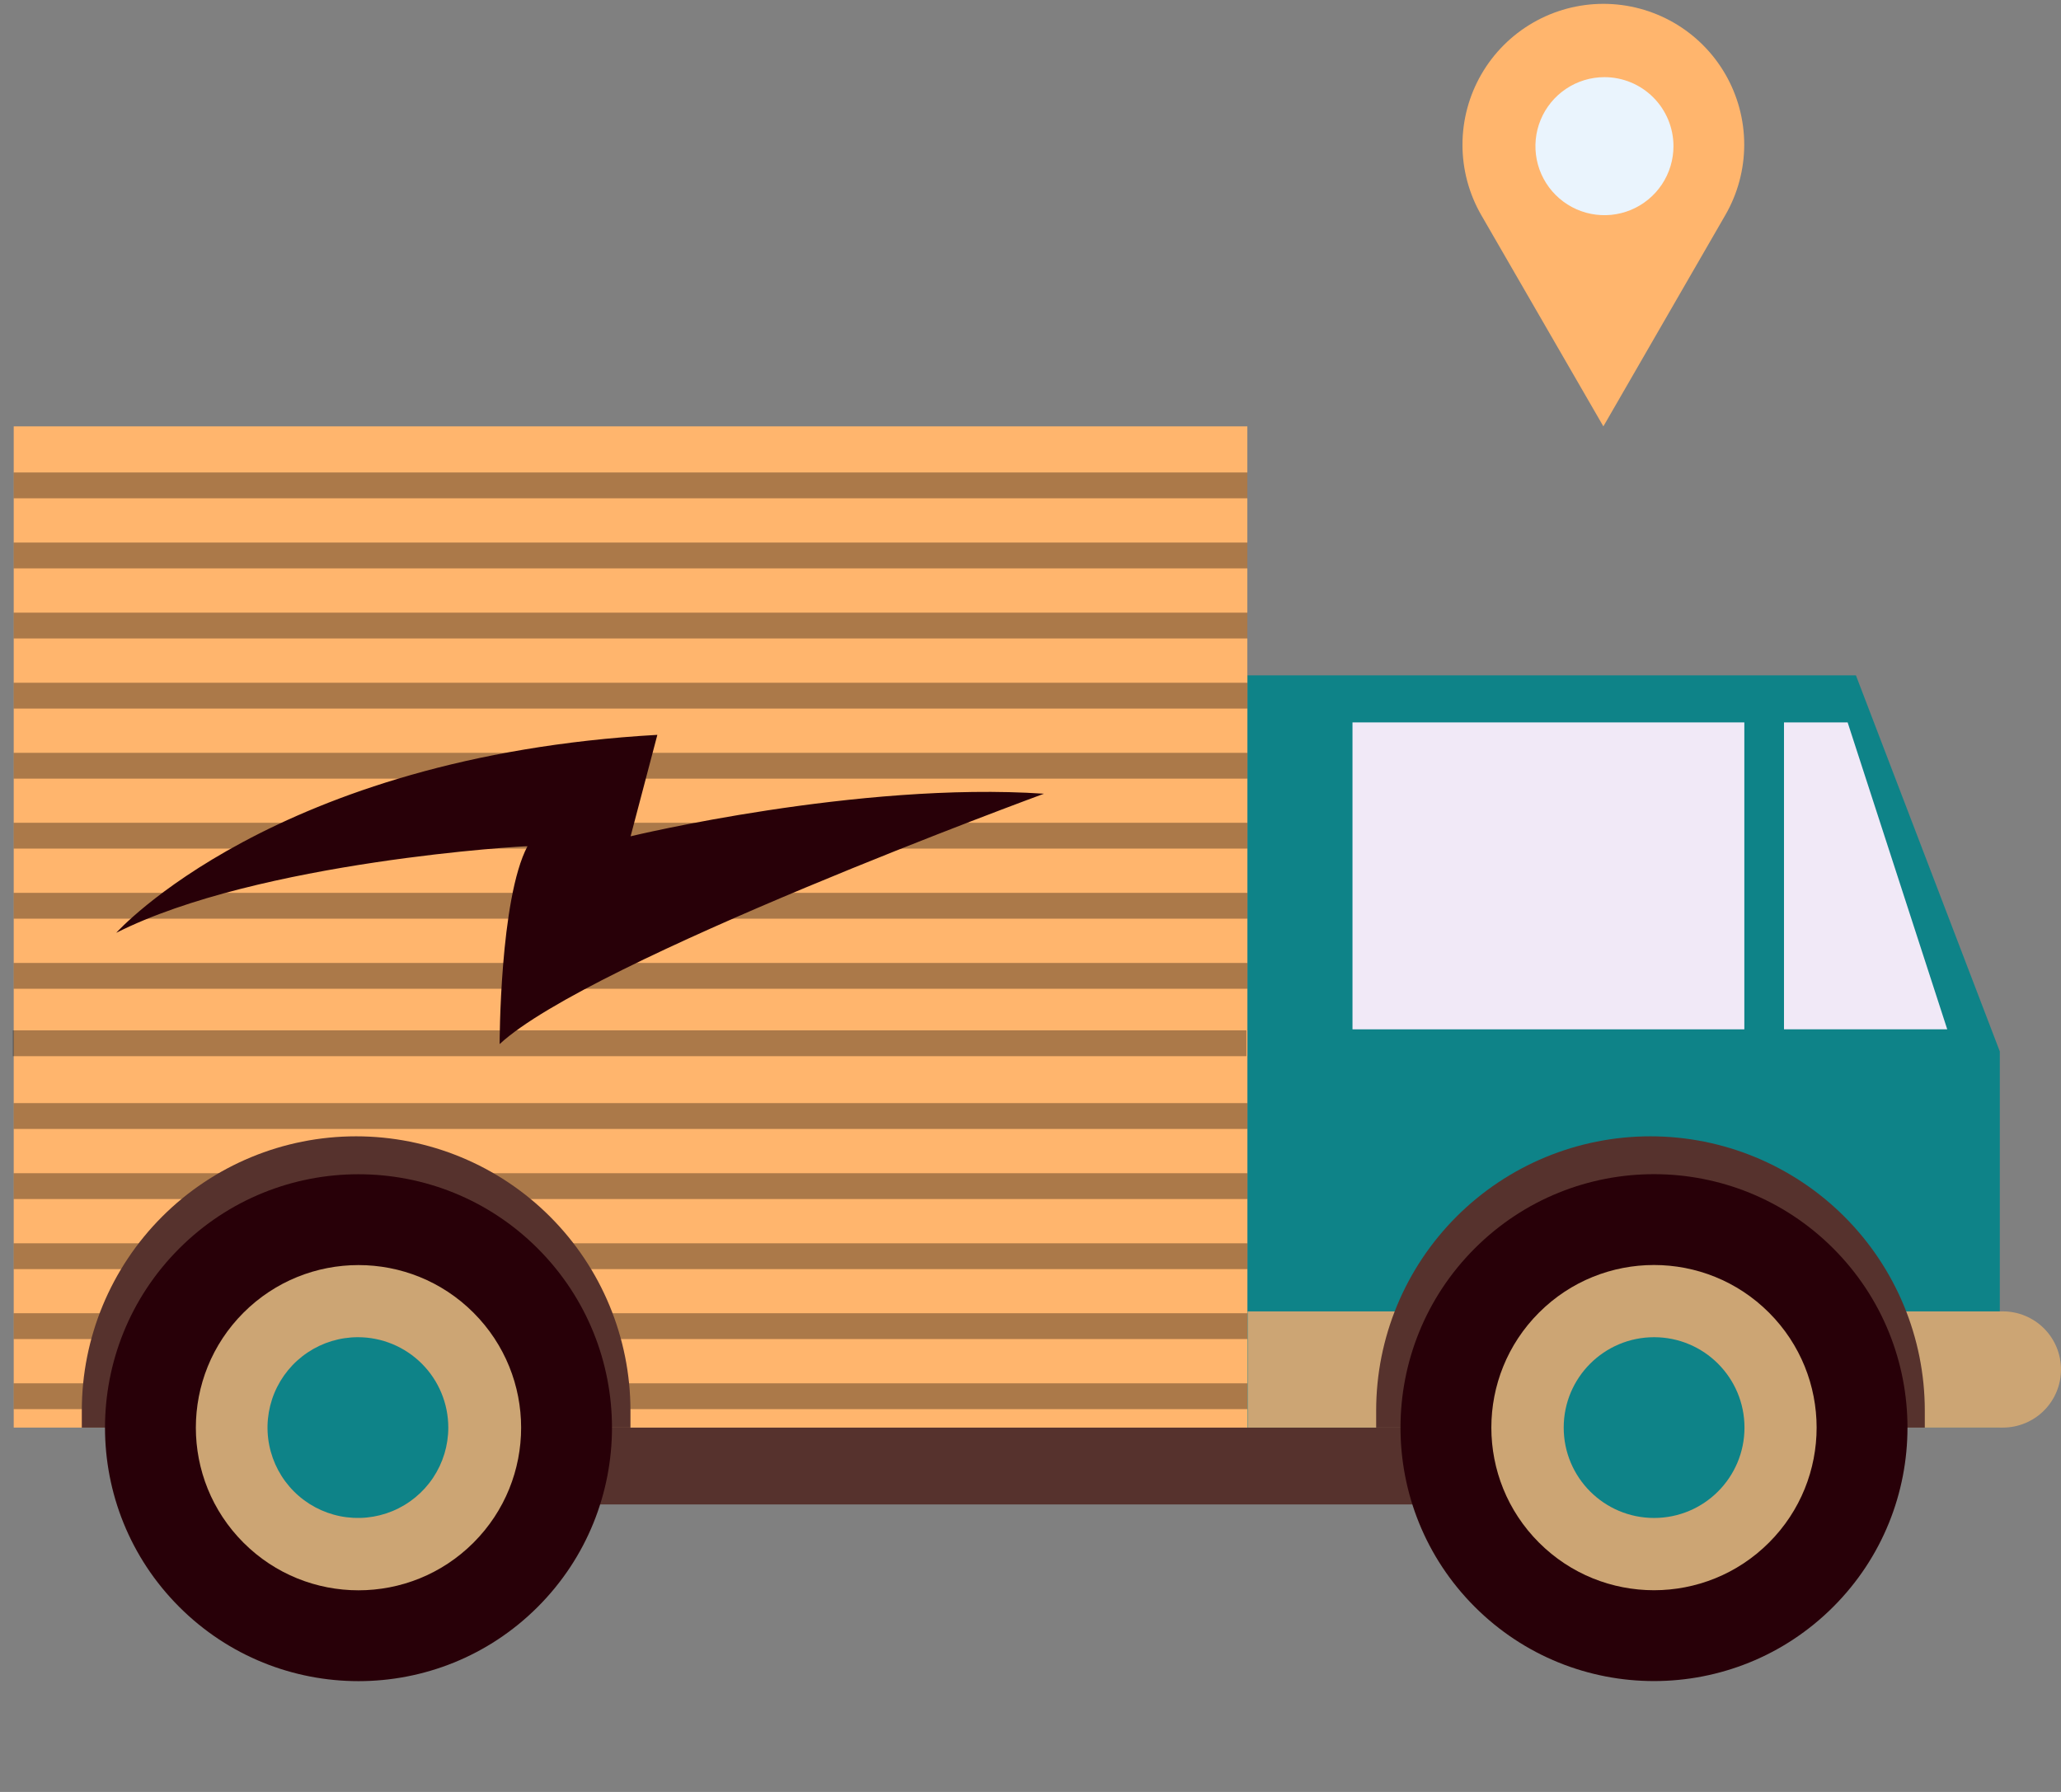<svg width="322" height="280" viewBox="0 0 322 280" fill="none" xmlns="http://www.w3.org/2000/svg">
<rect x="0" y="0" width="322" height="280" fill="#808080" stroke="none"/>
<path d="M34.998 223.069C34.998 226.254 36.263 229.308 38.515 231.56C40.767 233.812 43.822 235.077 47.007 235.077H266.521C269.706 235.077 272.76 233.812 275.012 231.56C277.264 229.308 278.529 226.254 278.529 223.069H34.998Z" fill="#56322D"/>
<path d="M312.441 223.069H194.903V105.53H289.961L312.441 164.299V223.069Z" fill="#0E8388"/>
<path d="M312.874 204.912H194.927V223.069H312.922C315.329 223.069 317.638 222.112 319.341 220.41C321.044 218.707 322 216.398 322 213.99C322 211.583 321.044 209.274 319.341 207.571C317.638 205.868 315.329 204.912 312.922 204.912H312.874Z" fill="#CCA574"/>
<path d="M257.851 177.557C246.488 177.557 235.59 182.071 227.554 190.106C219.519 198.141 215.005 209.039 215.005 220.403V223.069H300.721V220.403C300.715 209.037 296.195 198.139 288.156 190.105C280.117 182.07 269.217 177.557 257.851 177.557Z" fill="#56322D"/>
<path d="M194.879 66.623H2.143V223.069H194.879V66.623Z" fill="#FFB56D"/>
<g opacity="0.33">
<path d="M194.879 73.828H2.143V77.862H194.879V73.828Z" fill="black"/>
<path d="M194.879 84.779H2.143V88.814H194.879V84.779Z" fill="black"/>
<path d="M194.879 95.731H2.143V99.766H194.879V95.731Z" fill="black"/>
<path d="M194.879 106.683H2.143V110.718H194.879V106.683Z" fill="black"/>
<path d="M194.879 117.635H2.143V121.669H194.879V117.635Z" fill="black"/>
<path d="M194.879 128.562H2.143V132.597H194.879V128.562Z" fill="black"/>
<path d="M194.879 139.514H2.143V143.549H194.879V139.514Z" fill="black"/>
<path d="M194.879 150.466H2.143V154.5H194.879V150.466Z" fill="black"/>
<path d="M194.736 161H2V165.035H194.736V161Z" fill="black"/>
<path d="M194.879 172.369H2.143V176.404H194.879V172.369Z" fill="black"/>
<path d="M194.879 183.321H2.143V187.356H194.879V183.321Z" fill="black"/>
<path d="M194.879 194.272H2.143V198.307H194.879V194.272Z" fill="black"/>
<path d="M194.879 205.2H2.143V209.235H194.879V205.2Z" fill="black"/>
<path d="M194.879 216.152H2.143V220.187H194.879V216.152Z" fill="black"/>
</g>
<path d="M55.629 177.557C44.265 177.557 33.367 182.071 25.332 190.106C17.297 198.141 12.782 209.039 12.782 220.403V223.069H98.499V220.403C98.492 209.037 93.973 198.139 85.934 190.105C77.895 182.07 66.994 177.557 55.629 177.557Z" fill="#56322D"/>
<path d="M84.013 251.09C99.479 235.624 99.479 210.548 84.013 195.082C68.546 179.616 43.47 179.616 28.004 195.082C12.538 210.548 12.538 235.624 28.004 251.09C43.471 266.556 68.546 266.556 84.013 251.09Z" fill="#280008"/>
<path d="M73.976 241.053C83.899 231.13 83.899 215.042 73.976 205.118C64.053 195.195 47.964 195.195 38.041 205.118C28.118 215.042 28.118 231.13 38.041 241.053C47.964 250.977 64.053 250.977 73.976 241.053Z" fill="#CCA574"/>
<path d="M70.039 223.069C70.039 225.862 69.211 228.592 67.659 230.915C66.107 233.237 63.902 235.047 61.321 236.116C58.741 237.185 55.901 237.464 53.162 236.919C50.422 236.374 47.906 235.03 45.931 233.055C43.956 231.08 42.611 228.563 42.066 225.824C41.522 223.084 41.801 220.245 42.87 217.665C43.939 215.084 45.749 212.879 48.071 211.327C50.394 209.775 53.124 208.947 55.917 208.947C59.662 208.947 63.254 210.435 65.903 213.083C68.551 215.731 70.039 219.323 70.039 223.069Z" fill="#0E8388"/>
<path d="M286.415 251.078C301.881 235.612 301.881 210.536 286.415 195.07C270.949 179.604 245.873 179.604 230.407 195.07C214.94 210.536 214.94 235.612 230.407 251.078C245.873 266.544 270.949 266.544 286.415 251.078Z" fill="#280008"/>
<path d="M276.378 241.042C286.301 231.118 286.301 215.03 276.378 205.107C266.455 195.183 250.366 195.183 240.443 205.107C230.52 215.03 230.52 231.118 240.443 241.042C250.366 250.965 266.455 250.965 276.378 241.042Z" fill="#CCA574"/>
<path d="M258.427 237.191C266.227 237.191 272.549 230.868 272.549 223.069C272.549 215.269 266.227 208.947 258.427 208.947C250.628 208.947 244.305 215.269 244.305 223.069C244.305 230.868 250.628 237.191 258.427 237.191Z" fill="#0E8388"/>
<path d="M272.525 112.879H211.306V160.841H272.525V112.879Z" fill="#F1E9F7"/>
<path d="M278.722 160.841H304.228L288.665 112.879H278.722V160.841Z" fill="#F1E9F7"/>
<path d="M18.162 145.758C18.162 145.758 42.804 118.211 102.702 114.825L98.523 130.676C98.523 130.676 134.116 122.078 163.104 124.023C163.104 124.023 92.086 150.105 78.06 163.147C78.06 163.147 78.06 140.451 82.407 132.237C82.407 132.141 40.378 134.542 18.162 145.758Z" fill="#280008"/>
<path d="M250.502 0.6C246.638 0.602 242.842 1.62 239.497 3.553C236.151 5.486 233.372 8.264 231.44 11.611C229.508 14.957 228.49 18.752 228.489 22.616C228.487 26.48 229.503 30.276 231.432 33.623L250.502 66.623L269.547 33.623C271.484 30.279 272.505 26.483 272.508 22.619C272.512 18.754 271.497 14.957 269.566 11.609C267.635 8.261 264.857 5.481 261.51 3.548C258.163 1.616 254.366 0.599 250.502 0.6Z" fill="#FFB56D"/>
<path d="M261.454 22.84C261.454 24.973 260.821 27.058 259.636 28.831C258.451 30.604 256.767 31.986 254.797 32.803C252.826 33.619 250.658 33.832 248.566 33.416C246.474 33 244.553 31.973 243.045 30.465C241.537 28.957 240.51 27.035 240.094 24.944C239.678 22.852 239.891 20.684 240.707 18.713C241.523 16.743 242.906 15.059 244.679 13.874C246.452 12.689 248.537 12.056 250.67 12.056C253.53 12.056 256.273 13.192 258.295 15.215C260.318 17.237 261.454 19.98 261.454 22.84Z" fill="#EAF4FD"/>
</svg>
